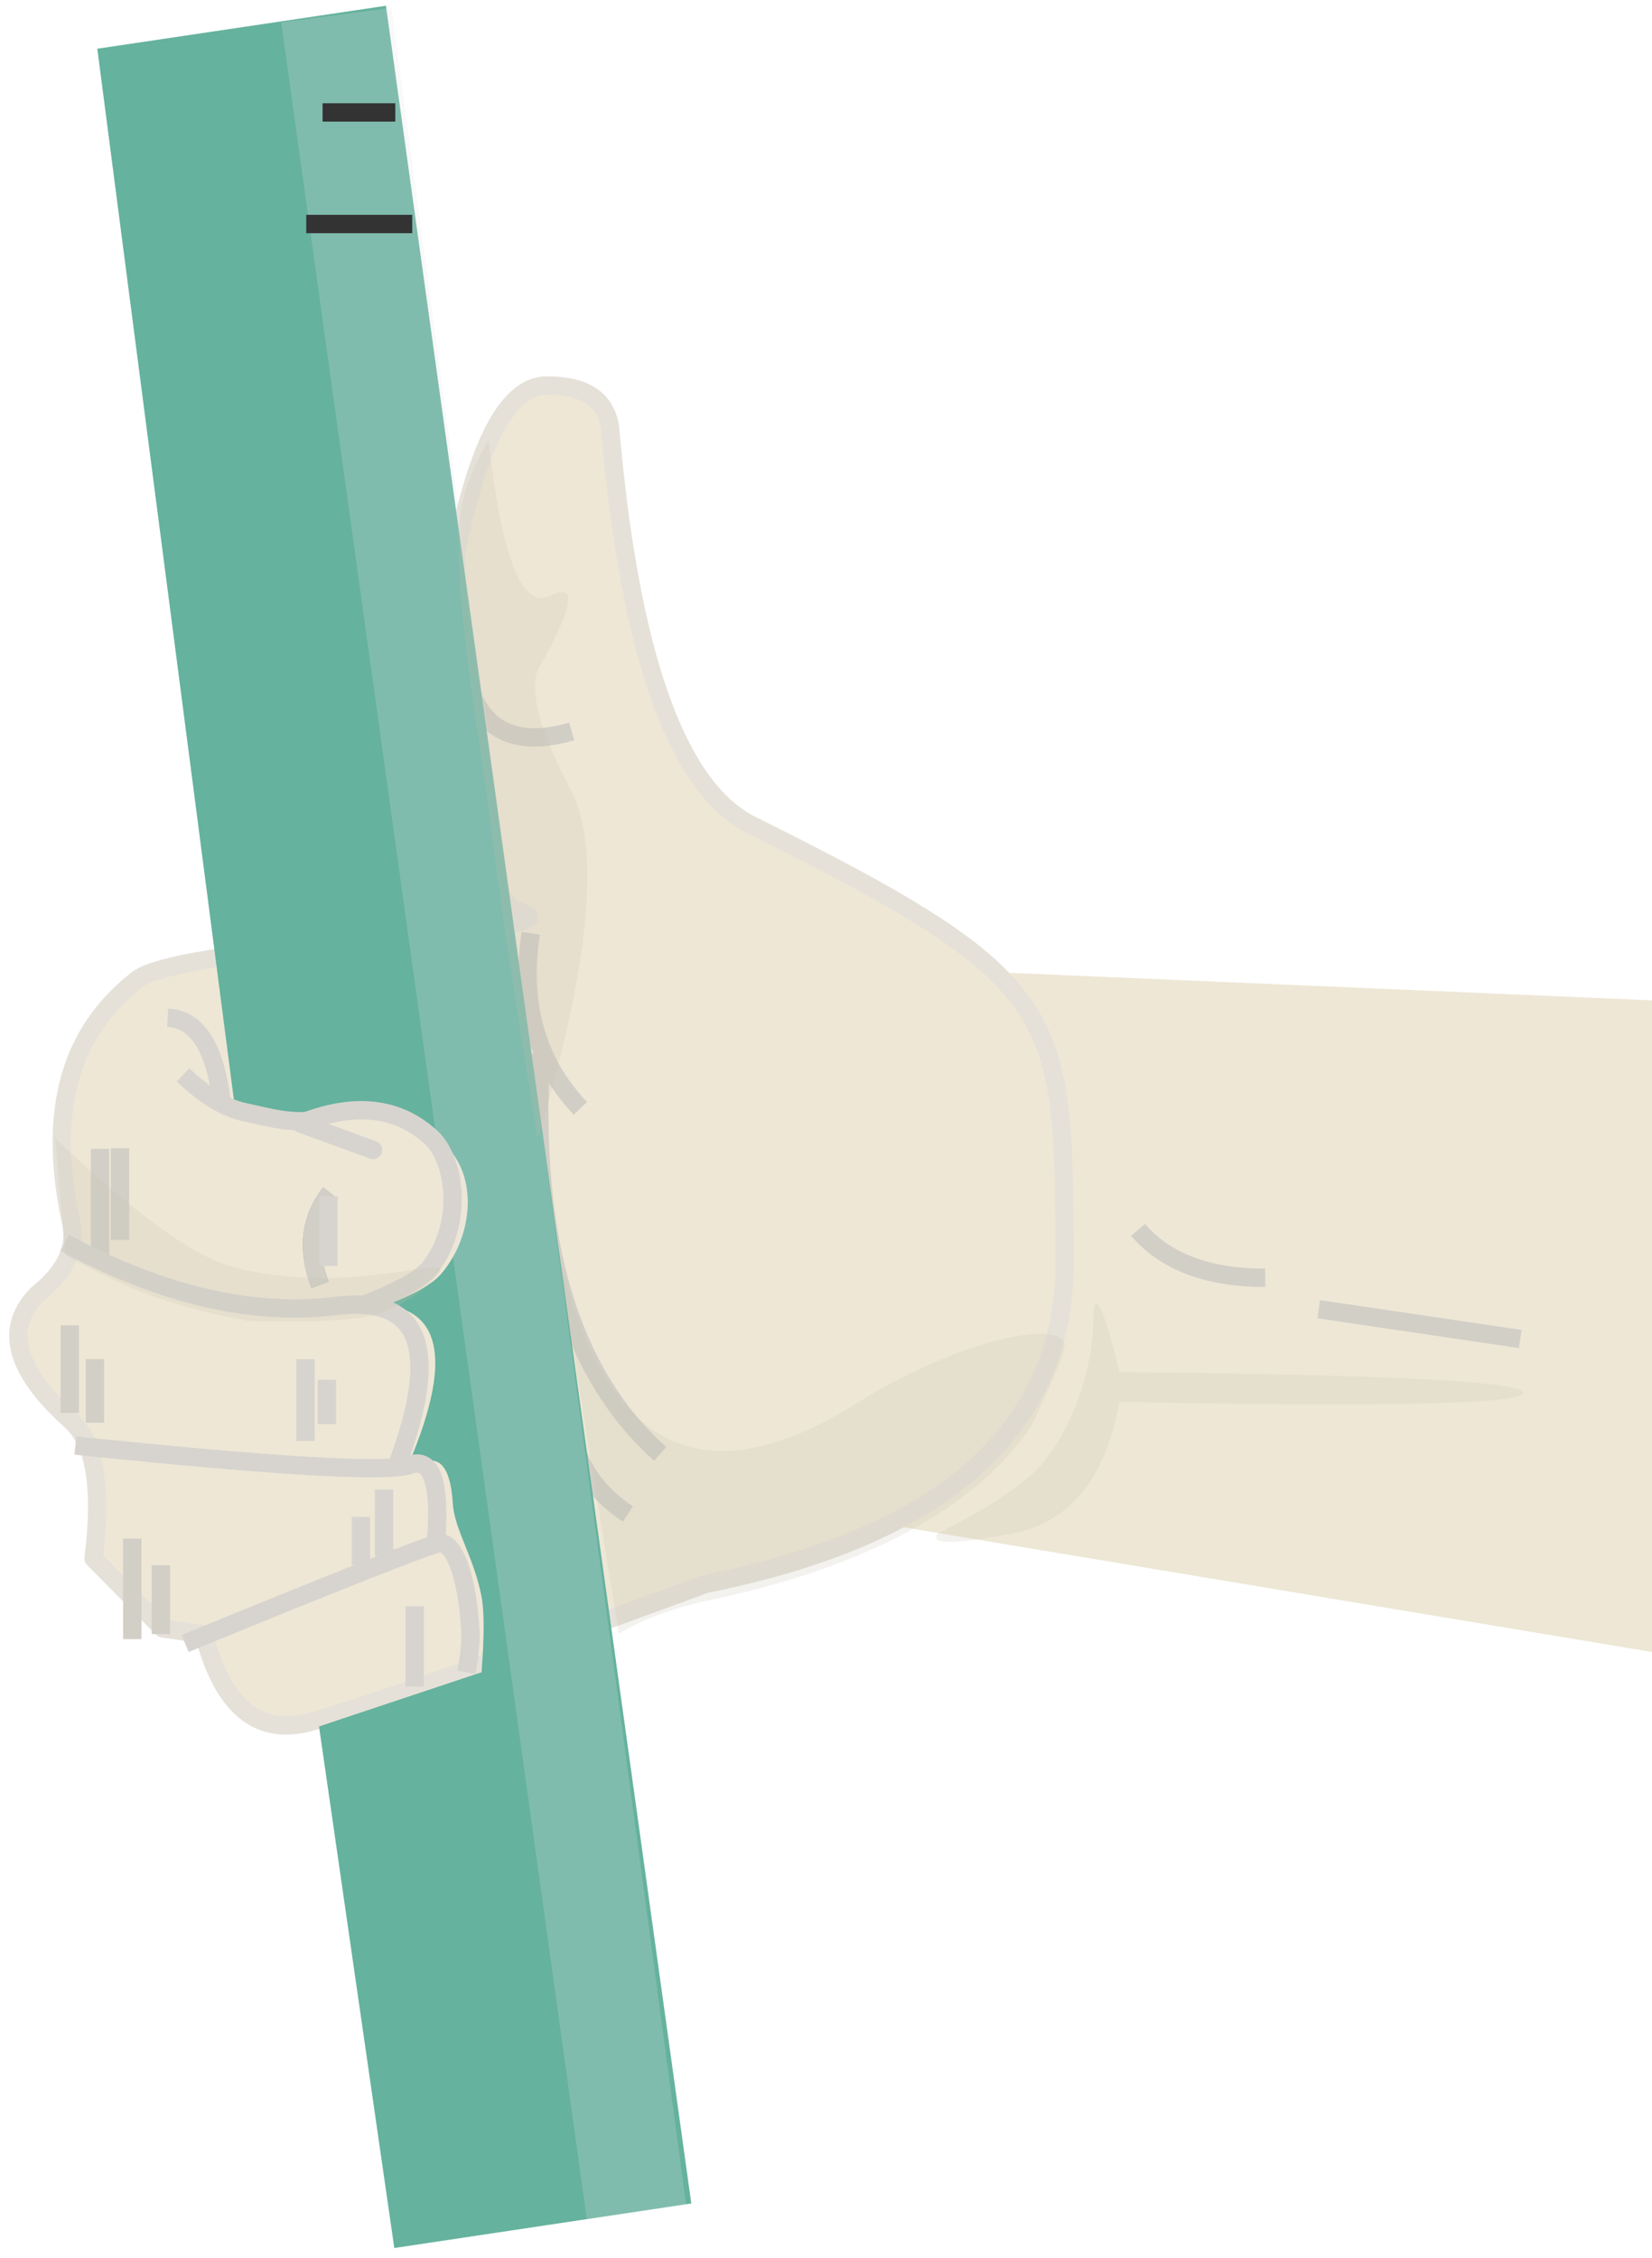 <?xml version="1.0" encoding="UTF-8"?>
<svg width="90px" height="123px" viewBox="0 0 90 123" version="1.1" xmlns="http://www.w3.org/2000/svg" xmlns:xlink="http://www.w3.org/1999/xlink">
    <!-- Generator: Sketch 53.2 (72643) - https://sketchapp.com -->
    <title>graphic</title>
    <desc>Created with Sketch.</desc>
    <g id="Desktop" stroke="none" stroke-width="1" fill="none" fill-rule="evenodd">
        <g id="Onboarding-Affordability-3-" transform="translate(-188, -279)">
            <g id="header" transform="translate(24, 204)">
                <g id="rule-of-thumb" transform="translate(136, 70)">
                    <g id="graphic">
                        <polygon id="Path-29" fill="#EEE7D6" fill-rule="nonzero" points="77 88.166 118 95 118 59.496 83.04 58"></polygon>
                        <g id="Group-23" transform="translate(90, 72)" fill-rule="nonzero" stroke="#D2CFC7">
                            <path d="M0,0 C1.491,1.742 3.801,2.613 6.929,2.613" id="Path-28"></path>
                            <path d="M9.844,4.325 L20.822,5.945" id="Path-37"></path>
                        </g>
                        <path d="M86,73.677 C85.988,71.204 85.983,69.128 85.881,67.336 C85.796,65.839 85.643,64.541 85.362,63.374 C84.122,58.218 80.385,55.649 68.958,49.96 C64.887,47.934 62.314,40.729 61.239,28.346 C61.04,26.782 59.893,26 57.799,26 C55.706,26 54.053,29.064 52.842,35.191 C52.842,47.478 54.038,53.987 56.43,54.716 C60.018,55.811 37.978,56.379 35.463,58.375 C32.949,60.37 30.209,63.935 31.878,71.618 C32.175,72.988 31.567,74.28 30.054,75.494 C28.19,77.344 28.798,79.648 31.878,82.408 C33.176,83.572 33.582,86.07 33.096,89.902 L36.86,93.709 L39.114,94.045 C40.145,97.989 42.069,99.579 44.884,98.813 C47.699,98.048 54.885,95.54 66.442,91.289 C79.523,88.665 86.042,82.795 86,73.677 Z" id="Path-3" stroke="#E5E1D9" fill="#EEE7D6" fill-rule="nonzero" stroke-linejoin="round"></path>
                        <g id="Group-21" transform="translate(53, 42)" fill-rule="nonzero" stroke="#D1CEC6">
                            <path d="M3.919,13.846 C3.327,17.689 4.228,20.867 6.621,23.382" id="Path-9"></path>
                            <path d="M4.476,20.426 C3.885,30.54 6.048,37.8 10.964,42.206" id="Path-10"></path>
                            <path d="M6.265,41.523 C6.645,43.107 7.626,44.426 9.206,45.482" id="Path-11"></path>
                            <path d="M0.496,0.255 C1.283,2.849 3.166,3.714 6.145,2.849" id="Path-12"></path>
                        </g>
                        <g id="Group-20" transform="translate(31, 67)" fill-rule="nonzero" stroke="#D2CFC7">
                            <path d="M0.803,10.2 L0.803,14.974" id="Path-15"></path>
                            <path d="M2.173,12.043 L2.173,15.508" id="Path-16"></path>
                            <path d="M4.206,21.819 L4.206,27.299" id="Path-17"></path>
                            <path d="M5.765,23.268 L5.765,27.021" id="Path-18"></path>
                            <path d="M2.448,0.589 L2.448,6.666" id="Path-13"></path>
                            <path d="M3.538,0.553 L3.538,5.554" id="Path-14"></path>
                        </g>
                        <path d="M46,70 C44.894,71.403 44.705,73.069 45.434,75" id="Path-24" stroke="#979797" fill-rule="nonzero"></path>
                        <path d="M46,70 C44.894,71.403 44.705,73.069 45.434,75" id="Path" stroke="#D2CFC7" fill-rule="nonzero"></path>
                        <path d="M58,71 C60.154,83.592 65.729,87.065 74.724,81.418 C80.346,77.89 86,76.842 86,78.308 C86,78.709 85.391,80.177 84.173,82.712 C81.088,87.197 75.237,90.356 66.62,92.187 C64.666,92.602 63.031,93.207 61.713,94 L58,71 Z" id="Path-34" fill="#C7BFAC" fill-rule="nonzero" opacity="0.2"></path>
                        <g id="Group-22" transform="translate(33, 5)" fill-rule="nonzero">
                            <path d="M17.396,79.439 C19.529,74.258 19.072,71.478 16.026,71.099 C17.544,70.534 18.549,69.965 19.04,69.391 C20.571,67.602 20.909,64.953 19.928,63.252 C18.476,60.734 15.96,60.114 12.38,61.391 L7.75,59.976 L0.301,2.654 L16.026,0.314 L32.661,120.041 L16.481,122.468 L12.38,94.054 L21.235,91.102 C21.385,89.142 21.385,87.77 21.235,86.986 C20.824,84.839 19.755,83.318 19.671,81.927 C19.398,77.398 16.719,81.086 17.396,79.439 Z" id="Path-30" fill="#65B29E"></path>
                            <polygon id="Path-35" fill="#E3E3E3" opacity="0.212" points="26.969 120.906 32.377 120.118 16.322 0.431 10.321 1.217 19.143 64.638"></polygon>
                            <path d="M12.574,6.126 L16.535,6.126" id="Path-31" stroke="#333333"></path>
                            <path d="M11.684,12.204 L17.458,12.204" id="Path-32" stroke="#333333"></path>
                        </g>
                        <path d="M54.611,29 C55.33,35.396 56.447,38.215 57.962,37.455 C59.476,36.696 59.256,38.042 57.3,41.493 C56.833,42.693 57.428,44.865 59.085,48.008 C60.743,51.151 60.148,57.482 57.3,67 C56.017,59.194 55.121,53.162 54.611,48.903 C54.26,45.973 52.877,38.849 53.009,33.81 C53.049,32.286 53.583,30.683 54.611,29 Z" id="Path-38" fill="#C7BFAC" fill-rule="nonzero" opacity="0.196"></path>
                        <g id="Group-19" transform="translate(31, 60)" fill-rule="nonzero" stroke="#D7D4CF">
                            <path d="M7.086,34.534 C15.204,31.206 19.788,29.39 20.84,29.086 C21.68,28.844 22.464,30.768 22.629,33.908 C22.656,34.432 22.582,35.166 22.407,36.109" id="Path-4"></path>
                            <path d="M1.107,23.75 C12.038,24.886 18.111,25.238 19.325,24.806 C20.539,24.373 21.013,25.791 20.749,29.06" id="Path-5"></path>
                            <path d="M0.522,12.704 C5.844,15.563 10.777,16.709 15.321,16.143 C19.865,15.577 20.993,18.402 18.706,24.62" id="Path-6"></path>
                            <path d="M16.942,16.032 C18.838,15.297 20.015,14.621 20.473,14.005 C22.286,11.568 21.797,8.159 20.473,6.953 C18.648,5.289 16.276,5.039 13.358,6.202 L17.321,7.647" id="Path-8" stroke-linecap="round" stroke-linejoin="round"></path>
                            <path d="M16.663,27.636 L16.663,30.263" id="Path-19"></path>
                            <path d="M17.924,26.148 L17.924,29.766" id="Path-20"></path>
                            <path d="M13.641,19.049 L13.641,23.503" id="Path-21"></path>
                            <path d="M14.81,20.171 L14.81,22.59" id="Path-22"></path>
                            <path d="M14.885,10.179 L14.885,13.964" id="Path-23"></path>
                            <path d="M19.593,32.504 L19.593,36.877" id="Path-25"></path>
                            <path d="M6.133,0.444 C7.709,0.518 8.684,2.003 9.061,4.898" id="Path-26"></path>
                            <path d="M6.97,3.558 C8.173,4.696 9.29,5.373 10.32,5.588 C11.457,5.825 13.008,6.309 14.529,5.969" id="Path-27"></path>
                        </g>
                        <path d="M31,67 C35.265,71.063 38.461,73.393 40.588,73.99 C46.894,75.76 52.922,73.138 51.883,74.412 C51.133,75.33 49.995,76.042 48.932,76.465 C47.782,76.923 45.306,77.087 41.503,76.957 C39.78,76.639 38.191,76.238 36.736,75.754 C35.281,75.269 33.556,74.477 31.561,73.379 L31,67 Z" id="Path-33" fill="#C7BFAC" fill-rule="nonzero" opacity="0.209"></path>
                        <path d="M79.09,88.548 C81.987,87.07 83.877,85.806 84.759,84.756 C86.959,82.137 87.555,78.528 87.555,77.17 C87.555,74.994 88.031,75.853 88.983,79.747 C103.661,79.885 111,80.261 111,80.876 C111,81.491 103.661,81.658 88.983,81.376 C88.237,85.555 86.285,87.945 83.127,88.548 C79.969,89.151 78.623,89.151 79.09,88.548 Z" id="Path-36" fill="#C7BFAC" fill-rule="nonzero" opacity="0.2"></path>
                        <rect id="Rectangle" x="0" y="0" width="133" height="133"></rect>
                    </g>
                </g>
            </g>
        </g>
    </g>
</svg>